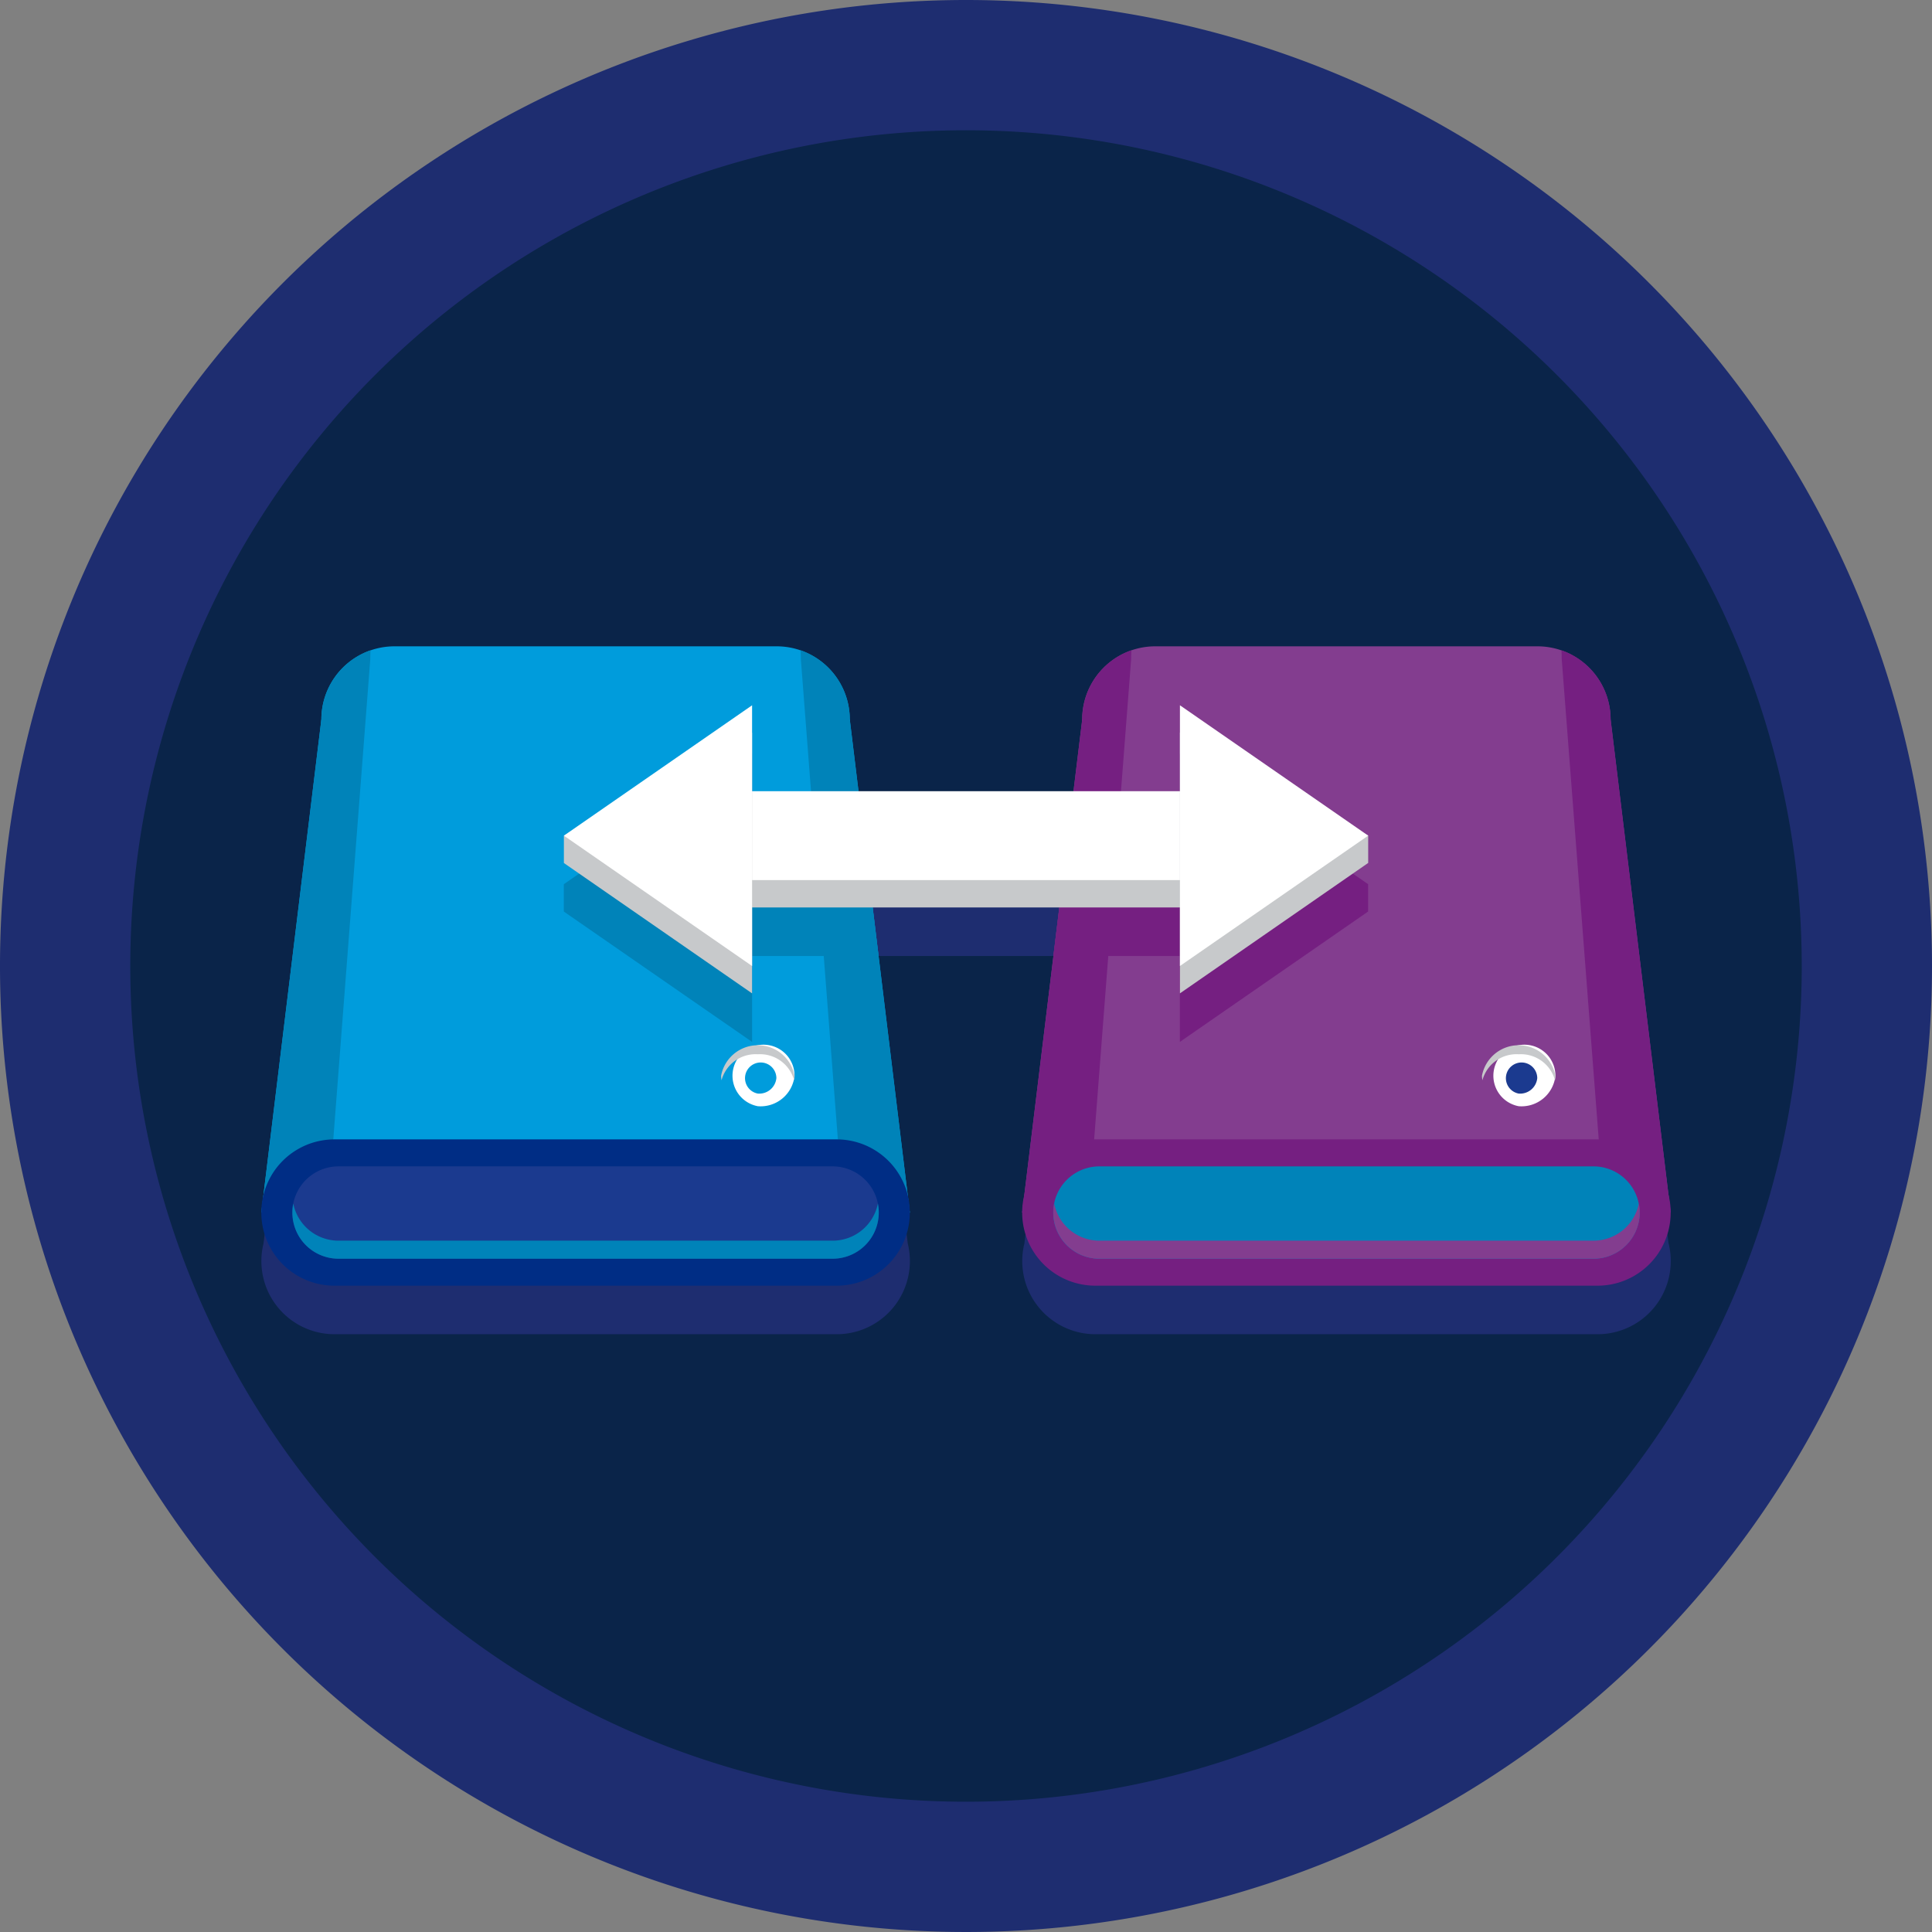 <svg id="icone_VPS_haute_capacité" data-name="icone VPS haute capacité" xmlns="http://www.w3.org/2000/svg" xmlns:xlink="http://www.w3.org/1999/xlink" width="122" height="122" viewBox="0 0 122 122">
  <rect x="0" y="0" width="122" height="122" fill="#808080" stroke="none"/>
  <defs>
    <clipPath id="clip-path">
      <rect id="Rectangle_126" data-name="Rectangle 126" width="122" height="122" fill="none"/>
    </clipPath>
  </defs>
  <g id="Groupe_10" data-name="Groupe 10" clip-path="url(#clip-path)">
    <path id="Tracé_208" data-name="Tracé 208" d="M122,61A61,61,0,1,1,61,0a61,61,0,0,1,61,61" fill="#1e2d70"/>
    <path id="Tracé_209" data-name="Tracé 209" d="M159.218,106.444A52.774,52.774,0,1,1,106.443,53.67a52.774,52.774,0,0,1,52.774,52.774" transform="translate(-45.443 -45.444)" fill="#0a2449"/>
    <path id="Tracé_210" data-name="Tracé 210" d="M196.524,320.934l-3.657-30.026c0-.113-.006-.224-.013-.335,0-.024,0-.048-.006-.072-.009-.108-.022-.215-.038-.321,0-.016-.006-.031-.008-.047q-.025-.146-.059-.288l-.012-.055q-.039-.155-.088-.306l-.019-.057c-.033-.1-.069-.2-.109-.292l0-.013c-.042-.1-.088-.2-.137-.294l-.025-.049c-.05-.1-.1-.192-.16-.284h0c-.058-.094-.119-.185-.183-.275l-.02-.028q-.1-.134-.2-.261l-.012-.014a4.65,4.65,0,0,0-.478-.485l-.014-.012a4.636,4.636,0,0,0-.552-.412l-.006,0a4.6,4.6,0,0,0-2.468-.715h-24.13a4.6,4.6,0,0,0-2.468.715l-.006,0a4.639,4.639,0,0,0-.552.412l-.014.012a4.649,4.649,0,0,0-.478.485l-.013.014q-.107.127-.2.261l-.019.028c-.064.09-.126.181-.184.275h0c-.057.093-.11.188-.16.285l-.025.048c-.049.1-.1.194-.137.295l0,.012c-.04.1-.076.193-.109.292l-.019.056q-.049.151-.088.306c0,.018-.008.036-.012.054q-.034.143-.059.289c0,.016-.006.031-.008.047-.017.106-.029.213-.039.321,0,.024,0,.048-.006.072-.008.111-.013.223-.013.336l-.552,4.53H145.373l-.552-4.53c0-.113-.005-.225-.013-.336,0-.024,0-.048-.006-.072-.009-.108-.022-.215-.039-.321,0-.016-.006-.031-.008-.047q-.025-.146-.059-.289c0-.018-.008-.036-.012-.054q-.039-.155-.088-.306l-.019-.056c-.033-.1-.069-.2-.109-.292l0-.013c-.042-.1-.088-.2-.137-.294l-.025-.048c-.05-.1-.1-.192-.16-.285h0c-.058-.094-.12-.186-.184-.275l-.02-.028q-.1-.134-.2-.261l-.013-.014a4.663,4.663,0,0,0-.478-.485l-.014-.012a4.625,4.625,0,0,0-.552-.412l-.006,0a4.6,4.6,0,0,0-2.468-.715h-24.13A4.6,4.6,0,0,0,113.6,287l-.006,0a4.625,4.625,0,0,0-.552.412l-.014.012a4.655,4.655,0,0,0-.478.485l-.012.014q-.107.127-.2.261l-.02.028c-.064.09-.126.181-.184.275h0q-.085.139-.16.285l-.025.048c-.049.1-.095.194-.137.295l0,.012c-.04.1-.076.193-.109.292-.006.019-.013.037-.019.056q-.049.151-.088.306l-.012.054q-.034.143-.058.289c0,.016-.006.031-.008.047-.017.106-.029.213-.039.321,0,.024,0,.048-.005.072-.008.111-.013.223-.013.336L107.8,320.934a4.62,4.62,0,0,0,4.484,5.729h31.714a4.62,4.62,0,0,0,4.484-5.729l-1.838-15.09-.373-3.065h11.787l-.137,1.123-2.074,17.032a4.62,4.62,0,0,0,4.484,5.729h31.714a4.62,4.62,0,0,0,4.484-5.729" transform="translate(-91.16 -242.411)" fill="#1e2d70"/>
    <path id="Tracé_211" data-name="Tracé 211" d="M161.15,275.528H137.02a4.619,4.619,0,1,1,0-9.238h24.13a4.619,4.619,0,1,1,0,9.238" transform="translate(-112.108 -225.477)" fill="#009cdc"/>
    <path id="Tracé_212" data-name="Tracé 212" d="M144.82,296.427l3.792,31.136H107.66l3.792-31.136Z" transform="translate(-91.159 -250.994)" fill="#009cdc"/>
    <path id="Tracé_213" data-name="Tracé 213" d="M114.542,268.5h0c0-.186.006-.37.017-.552a4.62,4.62,0,0,0-3.106,4.364l-3.792,31.136h4.188Z" transform="translate(-91.159 -226.884)" fill="#0083b9"/>
    <path id="Tracé_214" data-name="Tracé 214" d="M329.864,268.5h0l2.694,34.948h4.188l-3.792-31.136a4.62,4.62,0,0,0-3.106-4.364c.011.182.017.366.017.552" transform="translate(-279.293 -226.884)" fill="#0083b9"/>
    <path id="Tracé_215" data-name="Tracé 215" d="M143.993,478.675H112.279a4.619,4.619,0,1,1,0-9.238h31.714a4.619,4.619,0,1,1,0,9.238" transform="translate(-91.159 -397.488)" fill="#002d85"/>
    <path id="Tracé_216" data-name="Tracé 216" d="M154.57,486.385h-31.2a2.915,2.915,0,0,1,0-5.83h31.2a2.915,2.915,0,0,1,0,5.83" transform="translate(-101.993 -406.902)" fill="#1b3a8f"/>
    <path id="Tracé_217" data-name="Tracé 217" d="M154.57,498.2h-31.2a2.915,2.915,0,0,1-2.859-2.345,2.915,2.915,0,0,0,2.859,3.485h31.2a2.915,2.915,0,0,0,2.859-3.485,2.915,2.915,0,0,1-2.859,2.345" transform="translate(-101.993 -419.855)" fill="#0083b9"/>
    <path id="Tracé_218" data-name="Tracé 218" d="M299.415,434.5a1.959,1.959,0,1,1,2.319-1.926,2.153,2.153,0,0,1-2.319,1.926" transform="translate(-251.561 -364.646)" fill="#fff"/>
    <path id="Tracé_219" data-name="Tracé 219" d="M305.755,439.81a.99.99,0,1,1,1.172-.973,1.087,1.087,0,0,1-1.172.973" transform="translate(-257.901 -370.754)" fill="#009cdc"/>
    <path id="Tracé_220" data-name="Tracé 220" d="M299.415,431.22a2.228,2.228,0,0,1,2.291,1.641,1.6,1.6,0,0,0,.028-.285,2.359,2.359,0,0,0-4.638,0,1.611,1.611,0,0,0,.028.285,2.228,2.228,0,0,1,2.291-1.641" transform="translate(-251.561 -364.646)" fill="#c7c9cb"/>
    <path id="Tracé_221" data-name="Tracé 221" d="M474.634,275.528H450.5a4.619,4.619,0,0,1,0-9.238h24.13a4.619,4.619,0,1,1,0,9.238" transform="translate(-377.546 -225.477)" fill="#833d8f"/>
    <path id="Tracé_222" data-name="Tracé 222" d="M458.3,296.427l3.792,31.136H421.144l3.792-31.136Z" transform="translate(-356.597 -250.994)" fill="#833d8f"/>
    <path id="Tracé_223" data-name="Tracé 223" d="M428.027,268.5h0c0-.186.006-.37.017-.552a4.62,4.62,0,0,0-3.106,4.364l-3.792,31.136h4.188Z" transform="translate(-356.598 -226.884)" fill="#751f81"/>
    <path id="Tracé_224" data-name="Tracé 224" d="M643.349,268.5h0l2.693,34.948h4.188l-3.792-31.136a4.62,4.62,0,0,0-3.106-4.364c.011.182.017.366.017.552" transform="translate(-544.731 -226.884)" fill="#751f81"/>
    <path id="Tracé_225" data-name="Tracé 225" d="M457.477,478.675H425.763a4.619,4.619,0,1,1,0-9.238h31.714a4.619,4.619,0,1,1,0,9.238" transform="translate(-356.597 -397.488)" fill="#751f81"/>
    <path id="Tracé_226" data-name="Tracé 226" d="M468.054,486.385h-31.2a2.915,2.915,0,1,1,0-5.83h31.2a2.915,2.915,0,0,1,0,5.83" transform="translate(-367.431 -406.902)" fill="#0083b9"/>
    <path id="Tracé_227" data-name="Tracé 227" d="M468.054,498.2h-31.2A2.915,2.915,0,0,1,434,495.853a2.915,2.915,0,0,0,2.859,3.485h31.2a2.915,2.915,0,0,0,2.859-3.485,2.915,2.915,0,0,1-2.859,2.345" transform="translate(-367.431 -419.855)" fill="#833d8f"/>
    <path id="Tracé_228" data-name="Tracé 228" d="M612.9,434.5a1.959,1.959,0,1,1,2.319-1.926A2.153,2.153,0,0,1,612.9,434.5" transform="translate(-516.999 -364.646)" fill="#fff"/>
    <path id="Tracé_229" data-name="Tracé 229" d="M619.239,439.81a.99.99,0,1,1,1.172-.973,1.087,1.087,0,0,1-1.172.973" transform="translate(-523.338 -370.754)" fill="#1b3a8f"/>
    <path id="Tracé_230" data-name="Tracé 230" d="M612.9,431.22a2.228,2.228,0,0,1,2.291,1.641,1.6,1.6,0,0,0,.028-.285,2.359,2.359,0,0,0-4.638,0,1.611,1.611,0,0,0,.028.285,2.228,2.228,0,0,1,2.291-1.641" transform="translate(-516.999 -364.646)" fill="#c7c9cb"/>
    <path id="Tracé_231" data-name="Tracé 231" d="M251.278,316.007h-7.094v-5.425l-11.888,8.232v1.728l11.888,8.232v-5.425h7.988Z" transform="translate(-196.692 -262.98)" fill="#0083b9"/>
    <path id="Tracé_232" data-name="Tracé 232" d="M442,328.773l11.888-8.232v-1.728L442,310.582v5.425h-7.094l-.894,7.341H442v5.425Z" transform="translate(-367.496 -262.98)" fill="#751f81"/>
    <rect id="Rectangle_124" data-name="Rectangle 124" width="29.104" height="5.613" transform="translate(46.448 51.69)" fill="#c7c9cb"/>
    <rect id="Rectangle_125" data-name="Rectangle 125" width="29.104" height="5.613" transform="translate(46.448 49.962)" fill="#fff"/>
    <path id="Tracé_233" data-name="Tracé 233" d="M486.138,318.321V301.857l11.888,6.5v1.728Z" transform="translate(-411.629 -255.593)" fill="#c7c9cb"/>
    <path id="Tracé_234" data-name="Tracé 234" d="M244.184,301.857v16.464L232.3,310.089v-1.728Z" transform="translate(-196.692 -255.592)" fill="#c7c9cb"/>
    <path id="Tracé_235" data-name="Tracé 235" d="M486.138,307.046V290.582l11.888,8.232Z" transform="translate(-411.629 -246.046)" fill="#fff"/>
    <path id="Tracé_236" data-name="Tracé 236" d="M244.184,290.582v16.464L232.3,298.814Z" transform="translate(-196.692 -246.045)" fill="#fff"/>
  </g>
</svg>
